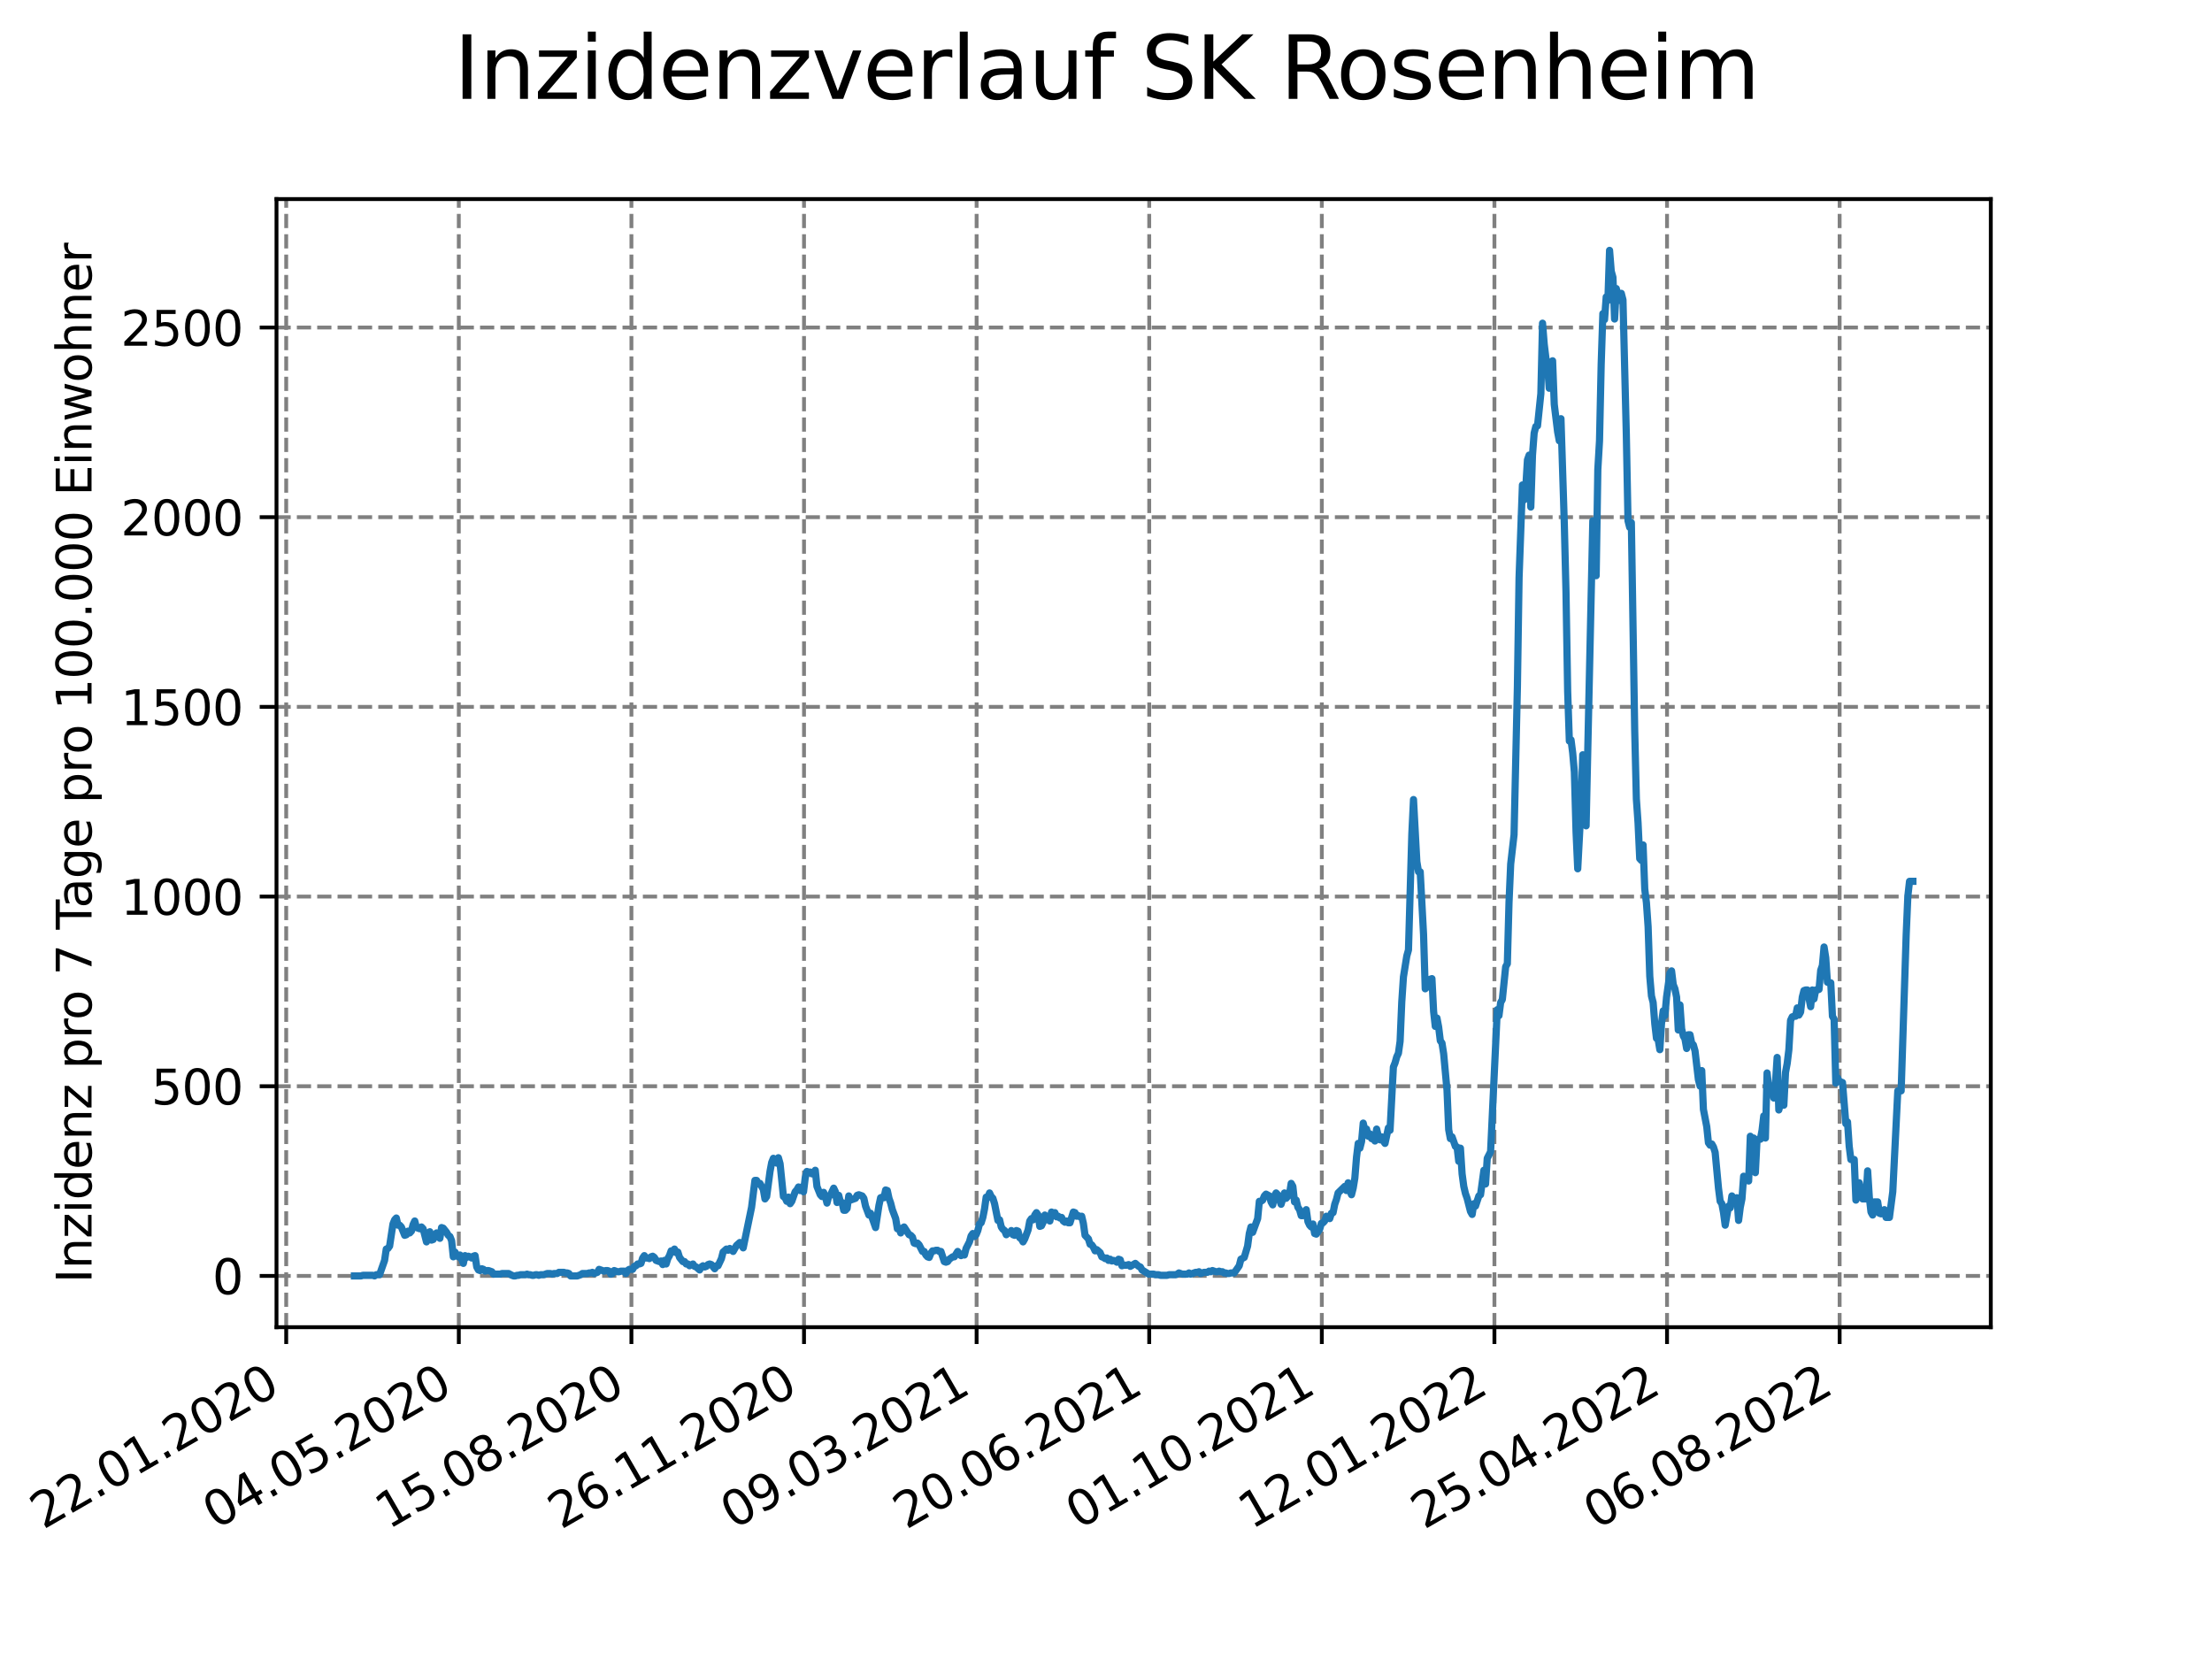 <?xml version="1.0" encoding="utf-8" standalone="no"?>
<!DOCTYPE svg PUBLIC "-//W3C//DTD SVG 1.1//EN"
  "http://www.w3.org/Graphics/SVG/1.1/DTD/svg11.dtd">
<svg xmlns:xlink="http://www.w3.org/1999/xlink" width="460.8pt" height="345.6pt" viewBox="0 0 460.8 345.6" xmlns="http://www.w3.org/2000/svg" version="1.1">
 <defs>
  <style type="text/css">*{stroke-linejoin: round; stroke-linecap: butt}</style>
 </defs>
 <g id="figure_1">
  <g id="patch_1">
   <path d="M 0 345.6 
L 460.8 345.6 
L 460.8 0 
L 0 0 
z
" style="fill: #ffffff"/>
  </g>
  <g id="axes_1">
   <g id="patch_2">
    <path d="M 57.6 276.48 
L 414.72 276.48 
L 414.72 41.472 
L 57.6 41.472 
z
" style="fill: #ffffff"/>
   </g>
   <g id="matplotlib.axis_1">
    <g id="xtick_1">
     <g id="line2d_1">
      <path d="M 59.622 276.48 
L 59.622 41.472 
" clip-path="url(#pb39f58afb5)" style="fill: none; stroke-dasharray: 2.96,1.28; stroke-dashoffset: 0; stroke: #808080; stroke-width: 0.8"/>
     </g>
     <g id="line2d_2">
      <defs>
       <path id="m13d6a889d6" d="M 0 0 
L 0 3.5 
" style="stroke: #000000; stroke-width: 0.8"/>
      </defs>
      <g>
       <use xlink:href="#m13d6a889d6" x="59.622" y="276.48" style="stroke: #000000; stroke-width: 0.8"/>
      </g>
     </g>
     <g id="text_1">
      <!-- 22.01.2020 -->
      <g transform="translate(8.997 318.689) rotate(-30) scale(0.1 -0.1)">
       <defs>
        <path id="DejaVuSans-32" d="M 1228 531 
L 3431 531 
L 3431 0 
L 469 0 
L 469 531 
Q 828 903 1448 1529 
Q 2069 2156 2228 2338 
Q 2531 2678 2651 2914 
Q 2772 3150 2772 3378 
Q 2772 3750 2511 3984 
Q 2250 4219 1831 4219 
Q 1534 4219 1204 4116 
Q 875 4013 500 3803 
L 500 4441 
Q 881 4594 1212 4672 
Q 1544 4750 1819 4750 
Q 2544 4750 2975 4387 
Q 3406 4025 3406 3419 
Q 3406 3131 3298 2873 
Q 3191 2616 2906 2266 
Q 2828 2175 2409 1742 
Q 1991 1309 1228 531 
z
" transform="scale(0.016)"/>
        <path id="DejaVuSans-2e" d="M 684 794 
L 1344 794 
L 1344 0 
L 684 0 
L 684 794 
z
" transform="scale(0.016)"/>
        <path id="DejaVuSans-30" d="M 2034 4250 
Q 1547 4250 1301 3770 
Q 1056 3291 1056 2328 
Q 1056 1369 1301 889 
Q 1547 409 2034 409 
Q 2525 409 2770 889 
Q 3016 1369 3016 2328 
Q 3016 3291 2770 3770 
Q 2525 4250 2034 4250 
z
M 2034 4750 
Q 2819 4750 3233 4129 
Q 3647 3509 3647 2328 
Q 3647 1150 3233 529 
Q 2819 -91 2034 -91 
Q 1250 -91 836 529 
Q 422 1150 422 2328 
Q 422 3509 836 4129 
Q 1250 4750 2034 4750 
z
" transform="scale(0.016)"/>
        <path id="DejaVuSans-31" d="M 794 531 
L 1825 531 
L 1825 4091 
L 703 3866 
L 703 4441 
L 1819 4666 
L 2450 4666 
L 2450 531 
L 3481 531 
L 3481 0 
L 794 0 
L 794 531 
z
" transform="scale(0.016)"/>
       </defs>
       <use xlink:href="#DejaVuSans-32"/>
       <use xlink:href="#DejaVuSans-32" x="63.623"/>
       <use xlink:href="#DejaVuSans-2e" x="127.246"/>
       <use xlink:href="#DejaVuSans-30" x="159.033"/>
       <use xlink:href="#DejaVuSans-31" x="222.656"/>
       <use xlink:href="#DejaVuSans-2e" x="286.279"/>
       <use xlink:href="#DejaVuSans-32" x="318.066"/>
       <use xlink:href="#DejaVuSans-30" x="381.689"/>
       <use xlink:href="#DejaVuSans-32" x="445.312"/>
       <use xlink:href="#DejaVuSans-30" x="508.936"/>
      </g>
     </g>
    </g>
    <g id="xtick_2">
     <g id="line2d_3">
      <path d="M 95.578 276.48 
L 95.578 41.472 
" clip-path="url(#pb39f58afb5)" style="fill: none; stroke-dasharray: 2.96,1.28; stroke-dashoffset: 0; stroke: #808080; stroke-width: 0.8"/>
     </g>
     <g id="line2d_4">
      <g>
       <use xlink:href="#m13d6a889d6" x="95.578" y="276.48" style="stroke: #000000; stroke-width: 0.8"/>
      </g>
     </g>
     <g id="text_2">
      <!-- 04.05.2020 -->
      <g transform="translate(44.953 318.689) rotate(-30) scale(0.1 -0.1)">
       <defs>
        <path id="DejaVuSans-34" d="M 2419 4116 
L 825 1625 
L 2419 1625 
L 2419 4116 
z
M 2253 4666 
L 3047 4666 
L 3047 1625 
L 3713 1625 
L 3713 1100 
L 3047 1100 
L 3047 0 
L 2419 0 
L 2419 1100 
L 313 1100 
L 313 1709 
L 2253 4666 
z
" transform="scale(0.016)"/>
        <path id="DejaVuSans-35" d="M 691 4666 
L 3169 4666 
L 3169 4134 
L 1269 4134 
L 1269 2991 
Q 1406 3038 1543 3061 
Q 1681 3084 1819 3084 
Q 2600 3084 3056 2656 
Q 3513 2228 3513 1497 
Q 3513 744 3044 326 
Q 2575 -91 1722 -91 
Q 1428 -91 1123 -41 
Q 819 9 494 109 
L 494 744 
Q 775 591 1075 516 
Q 1375 441 1709 441 
Q 2250 441 2565 725 
Q 2881 1009 2881 1497 
Q 2881 1984 2565 2268 
Q 2250 2553 1709 2553 
Q 1456 2553 1204 2497 
Q 953 2441 691 2322 
L 691 4666 
z
" transform="scale(0.016)"/>
       </defs>
       <use xlink:href="#DejaVuSans-30"/>
       <use xlink:href="#DejaVuSans-34" x="63.623"/>
       <use xlink:href="#DejaVuSans-2e" x="127.246"/>
       <use xlink:href="#DejaVuSans-30" x="159.033"/>
       <use xlink:href="#DejaVuSans-35" x="222.656"/>
       <use xlink:href="#DejaVuSans-2e" x="286.279"/>
       <use xlink:href="#DejaVuSans-32" x="318.066"/>
       <use xlink:href="#DejaVuSans-30" x="381.689"/>
       <use xlink:href="#DejaVuSans-32" x="445.312"/>
       <use xlink:href="#DejaVuSans-30" x="508.936"/>
      </g>
     </g>
    </g>
    <g id="xtick_3">
     <g id="line2d_5">
      <path d="M 131.535 276.48 
L 131.535 41.472 
" clip-path="url(#pb39f58afb5)" style="fill: none; stroke-dasharray: 2.96,1.28; stroke-dashoffset: 0; stroke: #808080; stroke-width: 0.8"/>
     </g>
     <g id="line2d_6">
      <g>
       <use xlink:href="#m13d6a889d6" x="131.535" y="276.48" style="stroke: #000000; stroke-width: 0.8"/>
      </g>
     </g>
     <g id="text_3">
      <!-- 15.08.2020 -->
      <g transform="translate(80.909 318.689) rotate(-30) scale(0.1 -0.1)">
       <defs>
        <path id="DejaVuSans-38" d="M 2034 2216 
Q 1584 2216 1326 1975 
Q 1069 1734 1069 1313 
Q 1069 891 1326 650 
Q 1584 409 2034 409 
Q 2484 409 2743 651 
Q 3003 894 3003 1313 
Q 3003 1734 2745 1975 
Q 2488 2216 2034 2216 
z
M 1403 2484 
Q 997 2584 770 2862 
Q 544 3141 544 3541 
Q 544 4100 942 4425 
Q 1341 4750 2034 4750 
Q 2731 4750 3128 4425 
Q 3525 4100 3525 3541 
Q 3525 3141 3298 2862 
Q 3072 2584 2669 2484 
Q 3125 2378 3379 2068 
Q 3634 1759 3634 1313 
Q 3634 634 3220 271 
Q 2806 -91 2034 -91 
Q 1263 -91 848 271 
Q 434 634 434 1313 
Q 434 1759 690 2068 
Q 947 2378 1403 2484 
z
M 1172 3481 
Q 1172 3119 1398 2916 
Q 1625 2713 2034 2713 
Q 2441 2713 2670 2916 
Q 2900 3119 2900 3481 
Q 2900 3844 2670 4047 
Q 2441 4250 2034 4250 
Q 1625 4250 1398 4047 
Q 1172 3844 1172 3481 
z
" transform="scale(0.016)"/>
       </defs>
       <use xlink:href="#DejaVuSans-31"/>
       <use xlink:href="#DejaVuSans-35" x="63.623"/>
       <use xlink:href="#DejaVuSans-2e" x="127.246"/>
       <use xlink:href="#DejaVuSans-30" x="159.033"/>
       <use xlink:href="#DejaVuSans-38" x="222.656"/>
       <use xlink:href="#DejaVuSans-2e" x="286.279"/>
       <use xlink:href="#DejaVuSans-32" x="318.066"/>
       <use xlink:href="#DejaVuSans-30" x="381.689"/>
       <use xlink:href="#DejaVuSans-32" x="445.312"/>
       <use xlink:href="#DejaVuSans-30" x="508.936"/>
      </g>
     </g>
    </g>
    <g id="xtick_4">
     <g id="line2d_7">
      <path d="M 167.491 276.48 
L 167.491 41.472 
" clip-path="url(#pb39f58afb5)" style="fill: none; stroke-dasharray: 2.96,1.28; stroke-dashoffset: 0; stroke: #808080; stroke-width: 0.8"/>
     </g>
     <g id="line2d_8">
      <g>
       <use xlink:href="#m13d6a889d6" x="167.491" y="276.48" style="stroke: #000000; stroke-width: 0.8"/>
      </g>
     </g>
     <g id="text_4">
      <!-- 26.11.2020 -->
      <g transform="translate(116.866 318.689) rotate(-30) scale(0.1 -0.1)">
       <defs>
        <path id="DejaVuSans-36" d="M 2113 2584 
Q 1688 2584 1439 2293 
Q 1191 2003 1191 1497 
Q 1191 994 1439 701 
Q 1688 409 2113 409 
Q 2538 409 2786 701 
Q 3034 994 3034 1497 
Q 3034 2003 2786 2293 
Q 2538 2584 2113 2584 
z
M 3366 4563 
L 3366 3988 
Q 3128 4100 2886 4159 
Q 2644 4219 2406 4219 
Q 1781 4219 1451 3797 
Q 1122 3375 1075 2522 
Q 1259 2794 1537 2939 
Q 1816 3084 2150 3084 
Q 2853 3084 3261 2657 
Q 3669 2231 3669 1497 
Q 3669 778 3244 343 
Q 2819 -91 2113 -91 
Q 1303 -91 875 529 
Q 447 1150 447 2328 
Q 447 3434 972 4092 
Q 1497 4750 2381 4750 
Q 2619 4750 2861 4703 
Q 3103 4656 3366 4563 
z
" transform="scale(0.016)"/>
       </defs>
       <use xlink:href="#DejaVuSans-32"/>
       <use xlink:href="#DejaVuSans-36" x="63.623"/>
       <use xlink:href="#DejaVuSans-2e" x="127.246"/>
       <use xlink:href="#DejaVuSans-31" x="159.033"/>
       <use xlink:href="#DejaVuSans-31" x="222.656"/>
       <use xlink:href="#DejaVuSans-2e" x="286.279"/>
       <use xlink:href="#DejaVuSans-32" x="318.066"/>
       <use xlink:href="#DejaVuSans-30" x="381.689"/>
       <use xlink:href="#DejaVuSans-32" x="445.312"/>
       <use xlink:href="#DejaVuSans-30" x="508.936"/>
      </g>
     </g>
    </g>
    <g id="xtick_5">
     <g id="line2d_9">
      <path d="M 203.447 276.48 
L 203.447 41.472 
" clip-path="url(#pb39f58afb5)" style="fill: none; stroke-dasharray: 2.96,1.28; stroke-dashoffset: 0; stroke: #808080; stroke-width: 0.8"/>
     </g>
     <g id="line2d_10">
      <g>
       <use xlink:href="#m13d6a889d6" x="203.447" y="276.48" style="stroke: #000000; stroke-width: 0.8"/>
      </g>
     </g>
     <g id="text_5">
      <!-- 09.03.2021 -->
      <g transform="translate(152.822 318.689) rotate(-30) scale(0.1 -0.1)">
       <defs>
        <path id="DejaVuSans-39" d="M 703 97 
L 703 672 
Q 941 559 1184 500 
Q 1428 441 1663 441 
Q 2288 441 2617 861 
Q 2947 1281 2994 2138 
Q 2813 1869 2534 1725 
Q 2256 1581 1919 1581 
Q 1219 1581 811 2004 
Q 403 2428 403 3163 
Q 403 3881 828 4315 
Q 1253 4750 1959 4750 
Q 2769 4750 3195 4129 
Q 3622 3509 3622 2328 
Q 3622 1225 3098 567 
Q 2575 -91 1691 -91 
Q 1453 -91 1209 -44 
Q 966 3 703 97 
z
M 1959 2075 
Q 2384 2075 2632 2365 
Q 2881 2656 2881 3163 
Q 2881 3666 2632 3958 
Q 2384 4250 1959 4250 
Q 1534 4250 1286 3958 
Q 1038 3666 1038 3163 
Q 1038 2656 1286 2365 
Q 1534 2075 1959 2075 
z
" transform="scale(0.016)"/>
        <path id="DejaVuSans-33" d="M 2597 2516 
Q 3050 2419 3304 2112 
Q 3559 1806 3559 1356 
Q 3559 666 3084 287 
Q 2609 -91 1734 -91 
Q 1441 -91 1130 -33 
Q 819 25 488 141 
L 488 750 
Q 750 597 1062 519 
Q 1375 441 1716 441 
Q 2309 441 2620 675 
Q 2931 909 2931 1356 
Q 2931 1769 2642 2001 
Q 2353 2234 1838 2234 
L 1294 2234 
L 1294 2753 
L 1863 2753 
Q 2328 2753 2575 2939 
Q 2822 3125 2822 3475 
Q 2822 3834 2567 4026 
Q 2313 4219 1838 4219 
Q 1578 4219 1281 4162 
Q 984 4106 628 3988 
L 628 4550 
Q 988 4650 1302 4700 
Q 1616 4750 1894 4750 
Q 2613 4750 3031 4423 
Q 3450 4097 3450 3541 
Q 3450 3153 3228 2886 
Q 3006 2619 2597 2516 
z
" transform="scale(0.016)"/>
       </defs>
       <use xlink:href="#DejaVuSans-30"/>
       <use xlink:href="#DejaVuSans-39" x="63.623"/>
       <use xlink:href="#DejaVuSans-2e" x="127.246"/>
       <use xlink:href="#DejaVuSans-30" x="159.033"/>
       <use xlink:href="#DejaVuSans-33" x="222.656"/>
       <use xlink:href="#DejaVuSans-2e" x="286.279"/>
       <use xlink:href="#DejaVuSans-32" x="318.066"/>
       <use xlink:href="#DejaVuSans-30" x="381.689"/>
       <use xlink:href="#DejaVuSans-32" x="445.312"/>
       <use xlink:href="#DejaVuSans-31" x="508.936"/>
      </g>
     </g>
    </g>
    <g id="xtick_6">
     <g id="line2d_11">
      <path d="M 239.404 276.48 
L 239.404 41.472 
" clip-path="url(#pb39f58afb5)" style="fill: none; stroke-dasharray: 2.96,1.28; stroke-dashoffset: 0; stroke: #808080; stroke-width: 0.8"/>
     </g>
     <g id="line2d_12">
      <g>
       <use xlink:href="#m13d6a889d6" x="239.404" y="276.48" style="stroke: #000000; stroke-width: 0.8"/>
      </g>
     </g>
     <g id="text_6">
      <!-- 20.06.2021 -->
      <g transform="translate(188.778 318.689) rotate(-30) scale(0.1 -0.1)">
       <use xlink:href="#DejaVuSans-32"/>
       <use xlink:href="#DejaVuSans-30" x="63.623"/>
       <use xlink:href="#DejaVuSans-2e" x="127.246"/>
       <use xlink:href="#DejaVuSans-30" x="159.033"/>
       <use xlink:href="#DejaVuSans-36" x="222.656"/>
       <use xlink:href="#DejaVuSans-2e" x="286.279"/>
       <use xlink:href="#DejaVuSans-32" x="318.066"/>
       <use xlink:href="#DejaVuSans-30" x="381.689"/>
       <use xlink:href="#DejaVuSans-32" x="445.312"/>
       <use xlink:href="#DejaVuSans-31" x="508.936"/>
      </g>
     </g>
    </g>
    <g id="xtick_7">
     <g id="line2d_13">
      <path d="M 275.36 276.48 
L 275.36 41.472 
" clip-path="url(#pb39f58afb5)" style="fill: none; stroke-dasharray: 2.96,1.28; stroke-dashoffset: 0; stroke: #808080; stroke-width: 0.8"/>
     </g>
     <g id="line2d_14">
      <g>
       <use xlink:href="#m13d6a889d6" x="275.36" y="276.48" style="stroke: #000000; stroke-width: 0.8"/>
      </g>
     </g>
     <g id="text_7">
      <!-- 01.10.2021 -->
      <g transform="translate(224.735 318.689) rotate(-30) scale(0.1 -0.1)">
       <use xlink:href="#DejaVuSans-30"/>
       <use xlink:href="#DejaVuSans-31" x="63.623"/>
       <use xlink:href="#DejaVuSans-2e" x="127.246"/>
       <use xlink:href="#DejaVuSans-31" x="159.033"/>
       <use xlink:href="#DejaVuSans-30" x="222.656"/>
       <use xlink:href="#DejaVuSans-2e" x="286.279"/>
       <use xlink:href="#DejaVuSans-32" x="318.066"/>
       <use xlink:href="#DejaVuSans-30" x="381.689"/>
       <use xlink:href="#DejaVuSans-32" x="445.312"/>
       <use xlink:href="#DejaVuSans-31" x="508.936"/>
      </g>
     </g>
    </g>
    <g id="xtick_8">
     <g id="line2d_15">
      <path d="M 311.316 276.48 
L 311.316 41.472 
" clip-path="url(#pb39f58afb5)" style="fill: none; stroke-dasharray: 2.96,1.28; stroke-dashoffset: 0; stroke: #808080; stroke-width: 0.8"/>
     </g>
     <g id="line2d_16">
      <g>
       <use xlink:href="#m13d6a889d6" x="311.316" y="276.48" style="stroke: #000000; stroke-width: 0.8"/>
      </g>
     </g>
     <g id="text_8">
      <!-- 12.01.2022 -->
      <g transform="translate(260.691 318.689) rotate(-30) scale(0.1 -0.1)">
       <use xlink:href="#DejaVuSans-31"/>
       <use xlink:href="#DejaVuSans-32" x="63.623"/>
       <use xlink:href="#DejaVuSans-2e" x="127.246"/>
       <use xlink:href="#DejaVuSans-30" x="159.033"/>
       <use xlink:href="#DejaVuSans-31" x="222.656"/>
       <use xlink:href="#DejaVuSans-2e" x="286.279"/>
       <use xlink:href="#DejaVuSans-32" x="318.066"/>
       <use xlink:href="#DejaVuSans-30" x="381.689"/>
       <use xlink:href="#DejaVuSans-32" x="445.312"/>
       <use xlink:href="#DejaVuSans-32" x="508.936"/>
      </g>
     </g>
    </g>
    <g id="xtick_9">
     <g id="line2d_17">
      <path d="M 347.273 276.48 
L 347.273 41.472 
" clip-path="url(#pb39f58afb5)" style="fill: none; stroke-dasharray: 2.96,1.28; stroke-dashoffset: 0; stroke: #808080; stroke-width: 0.8"/>
     </g>
     <g id="line2d_18">
      <g>
       <use xlink:href="#m13d6a889d6" x="347.273" y="276.48" style="stroke: #000000; stroke-width: 0.8"/>
      </g>
     </g>
     <g id="text_9">
      <!-- 25.04.2022 -->
      <g transform="translate(296.648 318.689) rotate(-30) scale(0.1 -0.1)">
       <use xlink:href="#DejaVuSans-32"/>
       <use xlink:href="#DejaVuSans-35" x="63.623"/>
       <use xlink:href="#DejaVuSans-2e" x="127.246"/>
       <use xlink:href="#DejaVuSans-30" x="159.033"/>
       <use xlink:href="#DejaVuSans-34" x="222.656"/>
       <use xlink:href="#DejaVuSans-2e" x="286.279"/>
       <use xlink:href="#DejaVuSans-32" x="318.066"/>
       <use xlink:href="#DejaVuSans-30" x="381.689"/>
       <use xlink:href="#DejaVuSans-32" x="445.312"/>
       <use xlink:href="#DejaVuSans-32" x="508.936"/>
      </g>
     </g>
    </g>
    <g id="xtick_10">
     <g id="line2d_19">
      <path d="M 383.229 276.48 
L 383.229 41.472 
" clip-path="url(#pb39f58afb5)" style="fill: none; stroke-dasharray: 2.96,1.28; stroke-dashoffset: 0; stroke: #808080; stroke-width: 0.8"/>
     </g>
     <g id="line2d_20">
      <g>
       <use xlink:href="#m13d6a889d6" x="383.229" y="276.48" style="stroke: #000000; stroke-width: 0.8"/>
      </g>
     </g>
     <g id="text_10">
      <!-- 06.08.2022 -->
      <g transform="translate(332.604 318.689) rotate(-30) scale(0.1 -0.1)">
       <use xlink:href="#DejaVuSans-30"/>
       <use xlink:href="#DejaVuSans-36" x="63.623"/>
       <use xlink:href="#DejaVuSans-2e" x="127.246"/>
       <use xlink:href="#DejaVuSans-30" x="159.033"/>
       <use xlink:href="#DejaVuSans-38" x="222.656"/>
       <use xlink:href="#DejaVuSans-2e" x="286.279"/>
       <use xlink:href="#DejaVuSans-32" x="318.066"/>
       <use xlink:href="#DejaVuSans-30" x="381.689"/>
       <use xlink:href="#DejaVuSans-32" x="445.312"/>
       <use xlink:href="#DejaVuSans-32" x="508.936"/>
      </g>
     </g>
    </g>
   </g>
   <g id="matplotlib.axis_2">
    <g id="ytick_1">
     <g id="line2d_21">
      <path d="M 57.6 265.798 
L 414.72 265.798 
" clip-path="url(#pb39f58afb5)" style="fill: none; stroke-dasharray: 2.96,1.28; stroke-dashoffset: 0; stroke: #808080; stroke-width: 0.8"/>
     </g>
     <g id="line2d_22">
      <defs>
       <path id="mf8581c4de2" d="M 0 0 
L -3.5 0 
" style="stroke: #000000; stroke-width: 0.8"/>
      </defs>
      <g>
       <use xlink:href="#mf8581c4de2" x="57.6" y="265.798" style="stroke: #000000; stroke-width: 0.8"/>
      </g>
     </g>
     <g id="text_11">
      <!-- 0 -->
      <g transform="translate(44.237 269.597) scale(0.1 -0.1)">
       <use xlink:href="#DejaVuSans-30"/>
      </g>
     </g>
    </g>
    <g id="ytick_2">
     <g id="line2d_23">
      <path d="M 57.6 226.283 
L 414.72 226.283 
" clip-path="url(#pb39f58afb5)" style="fill: none; stroke-dasharray: 2.96,1.28; stroke-dashoffset: 0; stroke: #808080; stroke-width: 0.8"/>
     </g>
     <g id="line2d_24">
      <g>
       <use xlink:href="#mf8581c4de2" x="57.6" y="226.283" style="stroke: #000000; stroke-width: 0.8"/>
      </g>
     </g>
     <g id="text_12">
      <!-- 500 -->
      <g transform="translate(31.512 230.082) scale(0.1 -0.1)">
       <use xlink:href="#DejaVuSans-35"/>
       <use xlink:href="#DejaVuSans-30" x="63.623"/>
       <use xlink:href="#DejaVuSans-30" x="127.246"/>
      </g>
     </g>
    </g>
    <g id="ytick_3">
     <g id="line2d_25">
      <path d="M 57.6 186.768 
L 414.72 186.768 
" clip-path="url(#pb39f58afb5)" style="fill: none; stroke-dasharray: 2.96,1.28; stroke-dashoffset: 0; stroke: #808080; stroke-width: 0.8"/>
     </g>
     <g id="line2d_26">
      <g>
       <use xlink:href="#mf8581c4de2" x="57.6" y="186.768" style="stroke: #000000; stroke-width: 0.8"/>
      </g>
     </g>
     <g id="text_13">
      <!-- 1000 -->
      <g transform="translate(25.15 190.568) scale(0.1 -0.1)">
       <use xlink:href="#DejaVuSans-31"/>
       <use xlink:href="#DejaVuSans-30" x="63.623"/>
       <use xlink:href="#DejaVuSans-30" x="127.246"/>
       <use xlink:href="#DejaVuSans-30" x="190.869"/>
      </g>
     </g>
    </g>
    <g id="ytick_4">
     <g id="line2d_27">
      <path d="M 57.6 147.254 
L 414.72 147.254 
" clip-path="url(#pb39f58afb5)" style="fill: none; stroke-dasharray: 2.96,1.28; stroke-dashoffset: 0; stroke: #808080; stroke-width: 0.8"/>
     </g>
     <g id="line2d_28">
      <g>
       <use xlink:href="#mf8581c4de2" x="57.6" y="147.254" style="stroke: #000000; stroke-width: 0.8"/>
      </g>
     </g>
     <g id="text_14">
      <!-- 1500 -->
      <g transform="translate(25.15 151.053) scale(0.1 -0.1)">
       <use xlink:href="#DejaVuSans-31"/>
       <use xlink:href="#DejaVuSans-35" x="63.623"/>
       <use xlink:href="#DejaVuSans-30" x="127.246"/>
       <use xlink:href="#DejaVuSans-30" x="190.869"/>
      </g>
     </g>
    </g>
    <g id="ytick_5">
     <g id="line2d_29">
      <path d="M 57.6 107.739 
L 414.72 107.739 
" clip-path="url(#pb39f58afb5)" style="fill: none; stroke-dasharray: 2.96,1.28; stroke-dashoffset: 0; stroke: #808080; stroke-width: 0.8"/>
     </g>
     <g id="line2d_30">
      <g>
       <use xlink:href="#mf8581c4de2" x="57.6" y="107.739" style="stroke: #000000; stroke-width: 0.8"/>
      </g>
     </g>
     <g id="text_15">
      <!-- 2000 -->
      <g transform="translate(25.15 111.538) scale(0.1 -0.1)">
       <use xlink:href="#DejaVuSans-32"/>
       <use xlink:href="#DejaVuSans-30" x="63.623"/>
       <use xlink:href="#DejaVuSans-30" x="127.246"/>
       <use xlink:href="#DejaVuSans-30" x="190.869"/>
      </g>
     </g>
    </g>
    <g id="ytick_6">
     <g id="line2d_31">
      <path d="M 57.6 68.224 
L 414.72 68.224 
" clip-path="url(#pb39f58afb5)" style="fill: none; stroke-dasharray: 2.96,1.28; stroke-dashoffset: 0; stroke: #808080; stroke-width: 0.8"/>
     </g>
     <g id="line2d_32">
      <g>
       <use xlink:href="#mf8581c4de2" x="57.6" y="68.224" style="stroke: #000000; stroke-width: 0.8"/>
      </g>
     </g>
     <g id="text_16">
      <!-- 2500 -->
      <g transform="translate(25.15 72.023) scale(0.1 -0.1)">
       <use xlink:href="#DejaVuSans-32"/>
       <use xlink:href="#DejaVuSans-35" x="63.623"/>
       <use xlink:href="#DejaVuSans-30" x="127.246"/>
       <use xlink:href="#DejaVuSans-30" x="190.869"/>
      </g>
     </g>
    </g>
    <g id="text_17">
     <!-- Inzidenz pro 7 Tage pro 100.000 Einwohner -->
     <g transform="translate(19.07 267.301) rotate(-90) scale(0.1 -0.1)">
      <defs>
       <path id="DejaVuSans-49" d="M 628 4666 
L 1259 4666 
L 1259 0 
L 628 0 
L 628 4666 
z
" transform="scale(0.016)"/>
       <path id="DejaVuSans-6e" d="M 3513 2113 
L 3513 0 
L 2938 0 
L 2938 2094 
Q 2938 2591 2744 2837 
Q 2550 3084 2163 3084 
Q 1697 3084 1428 2787 
Q 1159 2491 1159 1978 
L 1159 0 
L 581 0 
L 581 3500 
L 1159 3500 
L 1159 2956 
Q 1366 3272 1645 3428 
Q 1925 3584 2291 3584 
Q 2894 3584 3203 3211 
Q 3513 2838 3513 2113 
z
" transform="scale(0.016)"/>
       <path id="DejaVuSans-7a" d="M 353 3500 
L 3084 3500 
L 3084 2975 
L 922 459 
L 3084 459 
L 3084 0 
L 275 0 
L 275 525 
L 2438 3041 
L 353 3041 
L 353 3500 
z
" transform="scale(0.016)"/>
       <path id="DejaVuSans-69" d="M 603 3500 
L 1178 3500 
L 1178 0 
L 603 0 
L 603 3500 
z
M 603 4863 
L 1178 4863 
L 1178 4134 
L 603 4134 
L 603 4863 
z
" transform="scale(0.016)"/>
       <path id="DejaVuSans-64" d="M 2906 2969 
L 2906 4863 
L 3481 4863 
L 3481 0 
L 2906 0 
L 2906 525 
Q 2725 213 2448 61 
Q 2172 -91 1784 -91 
Q 1150 -91 751 415 
Q 353 922 353 1747 
Q 353 2572 751 3078 
Q 1150 3584 1784 3584 
Q 2172 3584 2448 3432 
Q 2725 3281 2906 2969 
z
M 947 1747 
Q 947 1113 1208 752 
Q 1469 391 1925 391 
Q 2381 391 2643 752 
Q 2906 1113 2906 1747 
Q 2906 2381 2643 2742 
Q 2381 3103 1925 3103 
Q 1469 3103 1208 2742 
Q 947 2381 947 1747 
z
" transform="scale(0.016)"/>
       <path id="DejaVuSans-65" d="M 3597 1894 
L 3597 1613 
L 953 1613 
Q 991 1019 1311 708 
Q 1631 397 2203 397 
Q 2534 397 2845 478 
Q 3156 559 3463 722 
L 3463 178 
Q 3153 47 2828 -22 
Q 2503 -91 2169 -91 
Q 1331 -91 842 396 
Q 353 884 353 1716 
Q 353 2575 817 3079 
Q 1281 3584 2069 3584 
Q 2775 3584 3186 3129 
Q 3597 2675 3597 1894 
z
M 3022 2063 
Q 3016 2534 2758 2815 
Q 2500 3097 2075 3097 
Q 1594 3097 1305 2825 
Q 1016 2553 972 2059 
L 3022 2063 
z
" transform="scale(0.016)"/>
       <path id="DejaVuSans-20" transform="scale(0.016)"/>
       <path id="DejaVuSans-70" d="M 1159 525 
L 1159 -1331 
L 581 -1331 
L 581 3500 
L 1159 3500 
L 1159 2969 
Q 1341 3281 1617 3432 
Q 1894 3584 2278 3584 
Q 2916 3584 3314 3078 
Q 3713 2572 3713 1747 
Q 3713 922 3314 415 
Q 2916 -91 2278 -91 
Q 1894 -91 1617 61 
Q 1341 213 1159 525 
z
M 3116 1747 
Q 3116 2381 2855 2742 
Q 2594 3103 2138 3103 
Q 1681 3103 1420 2742 
Q 1159 2381 1159 1747 
Q 1159 1113 1420 752 
Q 1681 391 2138 391 
Q 2594 391 2855 752 
Q 3116 1113 3116 1747 
z
" transform="scale(0.016)"/>
       <path id="DejaVuSans-72" d="M 2631 2963 
Q 2534 3019 2420 3045 
Q 2306 3072 2169 3072 
Q 1681 3072 1420 2755 
Q 1159 2438 1159 1844 
L 1159 0 
L 581 0 
L 581 3500 
L 1159 3500 
L 1159 2956 
Q 1341 3275 1631 3429 
Q 1922 3584 2338 3584 
Q 2397 3584 2469 3576 
Q 2541 3569 2628 3553 
L 2631 2963 
z
" transform="scale(0.016)"/>
       <path id="DejaVuSans-6f" d="M 1959 3097 
Q 1497 3097 1228 2736 
Q 959 2375 959 1747 
Q 959 1119 1226 758 
Q 1494 397 1959 397 
Q 2419 397 2687 759 
Q 2956 1122 2956 1747 
Q 2956 2369 2687 2733 
Q 2419 3097 1959 3097 
z
M 1959 3584 
Q 2709 3584 3137 3096 
Q 3566 2609 3566 1747 
Q 3566 888 3137 398 
Q 2709 -91 1959 -91 
Q 1206 -91 779 398 
Q 353 888 353 1747 
Q 353 2609 779 3096 
Q 1206 3584 1959 3584 
z
" transform="scale(0.016)"/>
       <path id="DejaVuSans-37" d="M 525 4666 
L 3525 4666 
L 3525 4397 
L 1831 0 
L 1172 0 
L 2766 4134 
L 525 4134 
L 525 4666 
z
" transform="scale(0.016)"/>
       <path id="DejaVuSans-54" d="M -19 4666 
L 3928 4666 
L 3928 4134 
L 2272 4134 
L 2272 0 
L 1638 0 
L 1638 4134 
L -19 4134 
L -19 4666 
z
" transform="scale(0.016)"/>
       <path id="DejaVuSans-61" d="M 2194 1759 
Q 1497 1759 1228 1600 
Q 959 1441 959 1056 
Q 959 750 1161 570 
Q 1363 391 1709 391 
Q 2188 391 2477 730 
Q 2766 1069 2766 1631 
L 2766 1759 
L 2194 1759 
z
M 3341 1997 
L 3341 0 
L 2766 0 
L 2766 531 
Q 2569 213 2275 61 
Q 1981 -91 1556 -91 
Q 1019 -91 701 211 
Q 384 513 384 1019 
Q 384 1609 779 1909 
Q 1175 2209 1959 2209 
L 2766 2209 
L 2766 2266 
Q 2766 2663 2505 2880 
Q 2244 3097 1772 3097 
Q 1472 3097 1187 3025 
Q 903 2953 641 2809 
L 641 3341 
Q 956 3463 1253 3523 
Q 1550 3584 1831 3584 
Q 2591 3584 2966 3190 
Q 3341 2797 3341 1997 
z
" transform="scale(0.016)"/>
       <path id="DejaVuSans-67" d="M 2906 1791 
Q 2906 2416 2648 2759 
Q 2391 3103 1925 3103 
Q 1463 3103 1205 2759 
Q 947 2416 947 1791 
Q 947 1169 1205 825 
Q 1463 481 1925 481 
Q 2391 481 2648 825 
Q 2906 1169 2906 1791 
z
M 3481 434 
Q 3481 -459 3084 -895 
Q 2688 -1331 1869 -1331 
Q 1566 -1331 1297 -1286 
Q 1028 -1241 775 -1147 
L 775 -588 
Q 1028 -725 1275 -790 
Q 1522 -856 1778 -856 
Q 2344 -856 2625 -561 
Q 2906 -266 2906 331 
L 2906 616 
Q 2728 306 2450 153 
Q 2172 0 1784 0 
Q 1141 0 747 490 
Q 353 981 353 1791 
Q 353 2603 747 3093 
Q 1141 3584 1784 3584 
Q 2172 3584 2450 3431 
Q 2728 3278 2906 2969 
L 2906 3500 
L 3481 3500 
L 3481 434 
z
" transform="scale(0.016)"/>
       <path id="DejaVuSans-45" d="M 628 4666 
L 3578 4666 
L 3578 4134 
L 1259 4134 
L 1259 2753 
L 3481 2753 
L 3481 2222 
L 1259 2222 
L 1259 531 
L 3634 531 
L 3634 0 
L 628 0 
L 628 4666 
z
" transform="scale(0.016)"/>
       <path id="DejaVuSans-77" d="M 269 3500 
L 844 3500 
L 1563 769 
L 2278 3500 
L 2956 3500 
L 3675 769 
L 4391 3500 
L 4966 3500 
L 4050 0 
L 3372 0 
L 2619 2869 
L 1863 0 
L 1184 0 
L 269 3500 
z
" transform="scale(0.016)"/>
       <path id="DejaVuSans-68" d="M 3513 2113 
L 3513 0 
L 2938 0 
L 2938 2094 
Q 2938 2591 2744 2837 
Q 2550 3084 2163 3084 
Q 1697 3084 1428 2787 
Q 1159 2491 1159 1978 
L 1159 0 
L 581 0 
L 581 4863 
L 1159 4863 
L 1159 2956 
Q 1366 3272 1645 3428 
Q 1925 3584 2291 3584 
Q 2894 3584 3203 3211 
Q 3513 2838 3513 2113 
z
" transform="scale(0.016)"/>
      </defs>
      <use xlink:href="#DejaVuSans-49"/>
      <use xlink:href="#DejaVuSans-6e" x="29.492"/>
      <use xlink:href="#DejaVuSans-7a" x="92.871"/>
      <use xlink:href="#DejaVuSans-69" x="145.361"/>
      <use xlink:href="#DejaVuSans-64" x="173.145"/>
      <use xlink:href="#DejaVuSans-65" x="236.621"/>
      <use xlink:href="#DejaVuSans-6e" x="298.145"/>
      <use xlink:href="#DejaVuSans-7a" x="361.523"/>
      <use xlink:href="#DejaVuSans-20" x="414.014"/>
      <use xlink:href="#DejaVuSans-70" x="445.801"/>
      <use xlink:href="#DejaVuSans-72" x="509.277"/>
      <use xlink:href="#DejaVuSans-6f" x="548.141"/>
      <use xlink:href="#DejaVuSans-20" x="609.322"/>
      <use xlink:href="#DejaVuSans-37" x="641.109"/>
      <use xlink:href="#DejaVuSans-20" x="704.732"/>
      <use xlink:href="#DejaVuSans-54" x="736.52"/>
      <use xlink:href="#DejaVuSans-61" x="781.104"/>
      <use xlink:href="#DejaVuSans-67" x="842.383"/>
      <use xlink:href="#DejaVuSans-65" x="905.859"/>
      <use xlink:href="#DejaVuSans-20" x="967.383"/>
      <use xlink:href="#DejaVuSans-70" x="999.17"/>
      <use xlink:href="#DejaVuSans-72" x="1062.646"/>
      <use xlink:href="#DejaVuSans-6f" x="1101.51"/>
      <use xlink:href="#DejaVuSans-20" x="1162.691"/>
      <use xlink:href="#DejaVuSans-31" x="1194.479"/>
      <use xlink:href="#DejaVuSans-30" x="1258.102"/>
      <use xlink:href="#DejaVuSans-30" x="1321.725"/>
      <use xlink:href="#DejaVuSans-2e" x="1385.348"/>
      <use xlink:href="#DejaVuSans-30" x="1417.135"/>
      <use xlink:href="#DejaVuSans-30" x="1480.758"/>
      <use xlink:href="#DejaVuSans-30" x="1544.381"/>
      <use xlink:href="#DejaVuSans-20" x="1608.004"/>
      <use xlink:href="#DejaVuSans-45" x="1639.791"/>
      <use xlink:href="#DejaVuSans-69" x="1702.975"/>
      <use xlink:href="#DejaVuSans-6e" x="1730.758"/>
      <use xlink:href="#DejaVuSans-77" x="1794.137"/>
      <use xlink:href="#DejaVuSans-6f" x="1875.924"/>
      <use xlink:href="#DejaVuSans-68" x="1937.105"/>
      <use xlink:href="#DejaVuSans-6e" x="2000.484"/>
      <use xlink:href="#DejaVuSans-65" x="2063.863"/>
      <use xlink:href="#DejaVuSans-72" x="2125.387"/>
     </g>
    </g>
   </g>
   <g id="line2d_33">
    <path d="M 73.833 265.798 
L 75.229 265.798 
L 75.578 265.673 
L 77.673 265.673 
L 78.022 265.798 
L 78.371 265.549 
L 79.069 265.549 
L 80.116 262.565 
L 80.465 260.202 
L 80.815 260.077 
L 81.164 259.58 
L 81.862 254.979 
L 82.211 254.108 
L 82.56 253.735 
L 82.909 255.228 
L 83.258 255.228 
L 83.607 255.601 
L 84.305 257.342 
L 84.655 257.217 
L 85.004 256.471 
L 85.353 256.844 
L 85.702 256.471 
L 86.051 255.103 
L 86.4 254.357 
L 86.749 255.725 
L 87.447 255.974 
L 87.796 255.601 
L 88.145 255.974 
L 88.844 258.71 
L 89.193 256.844 
L 89.542 256.595 
L 89.891 258.336 
L 90.24 258.212 
L 90.938 256.844 
L 91.287 256.969 
L 91.636 257.963 
L 91.985 255.725 
L 92.335 255.849 
L 93.033 256.72 
L 93.382 257.342 
L 93.731 257.59 
L 94.08 258.461 
L 94.429 261.818 
L 94.778 260.824 
L 95.127 261.445 
L 95.476 261.818 
L 95.825 261.445 
L 96.524 263.186 
L 96.873 261.57 
L 97.222 261.943 
L 97.571 261.694 
L 97.92 261.818 
L 98.269 262.067 
L 98.618 261.694 
L 98.967 261.57 
L 99.316 263.932 
L 99.665 264.554 
L 100.015 264.679 
L 100.364 264.306 
L 100.713 264.43 
L 101.062 264.803 
L 101.411 264.679 
L 101.76 264.679 
L 102.458 264.927 
L 102.807 265.425 
L 104.204 265.425 
L 104.553 265.3 
L 105.949 265.3 
L 106.647 265.673 
L 106.996 265.798 
L 107.345 265.798 
L 107.695 265.673 
L 108.044 265.673 
L 108.393 265.549 
L 109.44 265.549 
L 109.789 265.425 
L 110.138 265.549 
L 110.487 265.549 
L 110.836 265.673 
L 111.185 265.673 
L 111.535 265.549 
L 111.884 265.549 
L 112.233 265.673 
L 112.582 265.549 
L 113.28 265.549 
L 113.978 265.3 
L 114.676 265.3 
L 115.025 265.425 
L 115.375 265.3 
L 116.073 265.3 
L 116.422 265.052 
L 117.469 265.052 
L 117.818 265.176 
L 118.167 265.176 
L 118.516 265.3 
L 118.865 265.798 
L 120.262 265.798 
L 120.96 265.549 
L 121.309 265.3 
L 122.356 265.3 
L 122.705 265.176 
L 123.055 265.176 
L 123.404 265.052 
L 123.753 265.3 
L 124.451 265.052 
L 124.8 264.43 
L 125.847 264.803 
L 126.196 264.679 
L 126.545 264.679 
L 126.895 264.803 
L 127.244 265.425 
L 127.593 265.3 
L 127.942 264.679 
L 128.64 264.927 
L 128.989 264.927 
L 129.338 264.803 
L 130.036 264.803 
L 130.385 265.3 
L 130.735 264.679 
L 131.084 264.43 
L 131.782 264.43 
L 132.131 263.808 
L 132.48 263.684 
L 132.829 263.311 
L 133.178 263.311 
L 133.527 263.186 
L 133.876 262.067 
L 134.225 261.57 
L 134.575 262.067 
L 134.924 262.067 
L 135.273 262.191 
L 135.622 261.818 
L 135.971 261.694 
L 136.32 261.943 
L 136.669 262.565 
L 137.367 262.813 
L 137.716 262.689 
L 138.065 263.435 
L 138.415 262.565 
L 138.764 263.311 
L 139.113 262.191 
L 139.462 261.57 
L 139.811 260.575 
L 140.16 260.824 
L 140.509 260.202 
L 140.858 260.948 
L 141.207 260.824 
L 141.556 261.943 
L 142.255 262.813 
L 142.604 262.813 
L 142.953 263.311 
L 143.302 263.311 
L 143.651 263.684 
L 144.349 263.311 
L 144.698 263.808 
L 145.047 263.932 
L 145.745 264.554 
L 146.095 263.932 
L 146.444 263.684 
L 146.793 263.932 
L 147.142 263.808 
L 147.491 263.435 
L 147.84 263.311 
L 148.189 263.435 
L 148.887 264.306 
L 149.236 263.684 
L 149.585 263.684 
L 150.284 262.191 
L 150.633 260.824 
L 151.331 260.202 
L 151.68 260.451 
L 152.029 260.077 
L 152.727 260.699 
L 153.425 259.456 
L 154.124 258.834 
L 154.822 259.953 
L 156.567 251.497 
L 157.265 245.901 
L 157.615 245.901 
L 157.964 246.647 
L 158.313 246.523 
L 159.011 247.766 
L 159.36 249.756 
L 159.709 249.258 
L 160.407 244.036 
L 160.756 242.17 
L 161.105 241.3 
L 161.455 241.921 
L 161.804 242.295 
L 162.153 241.175 
L 162.502 242.419 
L 163.2 249.258 
L 163.549 249.507 
L 163.898 250.253 
L 164.247 249.383 
L 164.596 250.751 
L 164.945 250.253 
L 165.644 248.264 
L 165.993 247.891 
L 166.342 247.269 
L 166.691 248.015 
L 167.04 247.269 
L 167.389 248.264 
L 167.738 245.403 
L 168.087 244.036 
L 168.436 244.16 
L 168.785 244.16 
L 169.135 244.533 
L 169.484 244.533 
L 169.833 243.787 
L 170.182 247.144 
L 170.88 248.885 
L 171.229 249.258 
L 171.578 248.388 
L 171.927 249.258 
L 172.276 250.626 
L 172.625 249.258 
L 172.975 249.01 
L 173.673 247.517 
L 174.022 248.264 
L 174.371 250.502 
L 174.72 249.01 
L 175.069 250.378 
L 175.418 250.502 
L 175.767 252.119 
L 176.116 252.119 
L 176.465 251.746 
L 176.815 249.134 
L 177.164 250.005 
L 178.211 249.632 
L 178.56 249.01 
L 178.909 248.885 
L 179.607 249.134 
L 179.956 249.632 
L 180.305 251.248 
L 181.004 253.114 
L 181.353 252.74 
L 182.051 254.73 
L 182.4 255.725 
L 183.098 251.124 
L 183.447 249.507 
L 183.796 249.383 
L 184.145 249.507 
L 184.495 247.891 
L 184.844 248.015 
L 185.193 249.632 
L 185.542 250.626 
L 185.891 251.994 
L 186.589 253.86 
L 186.938 255.974 
L 187.287 255.849 
L 187.636 256.844 
L 187.985 255.849 
L 188.335 255.601 
L 189.382 257.217 
L 189.731 257.342 
L 190.08 257.715 
L 190.429 258.958 
L 190.778 259.083 
L 191.127 258.958 
L 191.476 259.331 
L 192.175 260.699 
L 192.524 260.699 
L 192.873 261.445 
L 193.222 261.818 
L 193.571 261.943 
L 193.92 261.072 
L 194.269 260.575 
L 194.618 260.575 
L 194.967 260.451 
L 195.316 260.451 
L 195.665 260.699 
L 196.015 260.699 
L 196.713 262.813 
L 197.062 262.938 
L 197.411 262.813 
L 197.76 262.316 
L 198.458 261.818 
L 198.807 261.818 
L 199.505 260.699 
L 199.855 261.321 
L 200.204 261.57 
L 200.553 261.197 
L 200.902 261.445 
L 201.251 260.077 
L 201.949 258.71 
L 202.298 257.466 
L 202.647 256.969 
L 202.996 257.59 
L 203.345 257.217 
L 203.695 256.347 
L 204.044 254.979 
L 204.393 254.73 
L 204.742 253.611 
L 205.091 251.87 
L 205.44 249.383 
L 205.789 249.507 
L 206.138 248.512 
L 206.487 249.258 
L 206.836 249.632 
L 207.185 250.751 
L 207.884 254.233 
L 208.233 254.108 
L 208.582 255.601 
L 208.931 256.098 
L 209.28 256.347 
L 209.629 257.217 
L 209.978 256.844 
L 210.327 256.844 
L 210.676 256.347 
L 211.025 257.217 
L 211.375 257.342 
L 211.724 256.347 
L 212.073 256.471 
L 212.422 257.839 
L 212.771 258.088 
L 213.12 258.71 
L 213.469 258.088 
L 214.167 256.222 
L 214.516 254.357 
L 214.865 253.86 
L 215.215 254.108 
L 215.564 253.114 
L 215.913 252.616 
L 216.262 253.114 
L 216.611 255.476 
L 216.96 255.352 
L 217.309 254.606 
L 217.658 253.114 
L 218.356 254.108 
L 218.705 254.357 
L 219.055 252.492 
L 219.404 253.114 
L 219.753 252.616 
L 220.102 253.487 
L 220.451 253.362 
L 220.8 253.735 
L 221.149 253.611 
L 221.498 254.357 
L 221.847 254.606 
L 222.196 254.357 
L 222.545 254.73 
L 222.895 254.73 
L 223.593 252.492 
L 223.942 252.616 
L 224.291 253.362 
L 224.64 253.238 
L 224.989 253.487 
L 225.338 253.362 
L 225.687 254.854 
L 226.036 257.342 
L 226.735 258.088 
L 227.084 259.207 
L 227.433 259.331 
L 227.782 259.829 
L 228.131 260.575 
L 228.48 260.326 
L 229.178 260.948 
L 229.527 261.818 
L 229.876 261.943 
L 230.225 262.191 
L 230.575 262.067 
L 230.924 262.565 
L 231.273 262.316 
L 231.622 262.689 
L 231.971 262.565 
L 232.32 262.689 
L 232.669 262.938 
L 233.018 262.316 
L 233.367 262.44 
L 233.716 263.684 
L 234.065 263.559 
L 234.764 263.559 
L 235.113 263.435 
L 235.462 263.808 
L 236.509 263.186 
L 237.207 263.808 
L 237.556 263.932 
L 237.905 264.554 
L 239.302 265.425 
L 240.349 265.425 
L 240.698 265.549 
L 241.396 265.549 
L 241.745 265.673 
L 243.142 265.673 
L 243.491 265.549 
L 244.887 265.549 
L 245.236 265.425 
L 245.585 265.176 
L 246.284 265.425 
L 247.331 265.425 
L 247.68 265.176 
L 248.029 265.425 
L 249.076 265.052 
L 249.425 265.052 
L 249.775 264.927 
L 250.124 265.3 
L 250.822 265.052 
L 251.52 265.052 
L 251.869 264.803 
L 252.218 264.927 
L 252.567 264.679 
L 253.265 264.927 
L 253.615 264.927 
L 253.964 264.803 
L 254.313 264.927 
L 254.662 264.927 
L 255.011 265.176 
L 255.36 265.176 
L 255.709 265.3 
L 256.058 265.3 
L 256.407 265.176 
L 257.105 265.176 
L 258.153 263.684 
L 258.502 262.316 
L 259.2 261.943 
L 259.898 259.58 
L 260.247 256.969 
L 260.596 255.601 
L 260.945 256.72 
L 261.993 253.86 
L 262.342 250.253 
L 262.691 250.253 
L 263.04 250.005 
L 263.389 249.134 
L 263.738 248.761 
L 264.436 249.134 
L 264.785 250.378 
L 265.135 250.999 
L 265.484 249.134 
L 265.833 248.512 
L 266.182 248.885 
L 266.88 250.875 
L 267.578 248.512 
L 267.927 249.632 
L 268.625 248.761 
L 268.975 246.523 
L 269.324 247.144 
L 269.673 250.378 
L 270.022 250.005 
L 270.371 251.497 
L 270.72 251.994 
L 271.069 253.238 
L 271.418 253.238 
L 272.116 251.994 
L 272.465 254.481 
L 272.815 255.228 
L 273.164 255.601 
L 273.513 254.979 
L 273.862 256.969 
L 274.211 257.093 
L 274.909 256.098 
L 275.258 254.854 
L 275.607 254.73 
L 275.956 254.357 
L 276.305 253.362 
L 276.655 253.487 
L 277.004 253.86 
L 277.353 252.74 
L 277.702 252.616 
L 278.051 250.875 
L 278.4 249.88 
L 278.749 248.512 
L 280.145 247.144 
L 280.495 248.015 
L 280.844 246.398 
L 281.193 248.015 
L 281.542 248.885 
L 281.891 247.517 
L 282.24 245.403 
L 282.589 241.051 
L 282.938 238.191 
L 283.287 239.186 
L 283.636 237.818 
L 283.985 233.963 
L 284.335 235.455 
L 284.684 235.206 
L 285.033 236.699 
L 285.382 236.201 
L 285.731 237.196 
L 286.08 237.196 
L 286.429 237.693 
L 286.778 235.206 
L 287.127 236.699 
L 287.476 237.445 
L 287.825 236.823 
L 288.175 237.693 
L 288.524 238.191 
L 289.222 234.958 
L 289.571 235.455 
L 290.269 222.273 
L 290.618 221.403 
L 290.967 220.159 
L 291.316 219.413 
L 291.665 216.926 
L 292.015 208.718 
L 292.364 203.495 
L 293.062 199.143 
L 293.411 197.899 
L 294.109 173.774 
L 294.458 166.562 
L 295.156 179.495 
L 295.505 181.609 
L 295.855 181.609 
L 296.553 194.666 
L 296.902 205.983 
L 297.251 204.863 
L 297.6 205.61 
L 297.949 203.993 
L 298.298 203.869 
L 298.647 210.708 
L 298.996 213.817 
L 299.345 212.076 
L 299.695 213.941 
L 300.044 216.802 
L 300.393 217.299 
L 300.742 219.537 
L 301.44 227.123 
L 301.789 235.331 
L 302.138 237.196 
L 302.487 236.823 
L 303.185 238.813 
L 303.535 238.937 
L 303.884 241.921 
L 304.233 239.186 
L 304.582 244.533 
L 304.931 247.144 
L 305.28 248.637 
L 305.629 249.632 
L 306.327 252.367 
L 306.676 252.989 
L 307.025 250.751 
L 307.375 251.248 
L 308.073 249.134 
L 308.422 248.885 
L 309.12 243.787 
L 309.469 246.647 
L 309.818 241.3 
L 310.516 239.932 
L 311.913 210.335 
L 312.262 211.579 
L 312.611 208.843 
L 312.96 208.221 
L 313.658 201.381 
L 314.007 200.76 
L 314.356 187.951 
L 314.705 179.992 
L 315.404 173.899 
L 316.102 143.058 
L 316.451 120.301 
L 317.149 101.026 
L 317.498 104.135 
L 317.847 101.524 
L 318.196 95.803 
L 318.545 94.808 
L 318.895 105.627 
L 319.244 94.808 
L 319.593 90.207 
L 319.942 88.839 
L 320.291 88.715 
L 320.989 82 
L 321.338 67.326 
L 321.687 71.678 
L 322.036 74.538 
L 322.385 76.279 
L 322.735 80.88 
L 323.084 79.264 
L 323.433 75.16 
L 323.782 84.238 
L 324.48 89.958 
L 324.829 91.824 
L 325.178 87.223 
L 325.876 109.234 
L 326.225 123.286 
L 326.575 144.053 
L 326.924 154.375 
L 327.273 154.126 
L 327.622 156.862 
L 327.971 160.841 
L 328.32 173.277 
L 328.669 180.987 
L 329.367 167.805 
L 329.716 157.235 
L 330.065 157.732 
L 330.415 172.033 
L 331.811 108.487 
L 332.16 119.804 
L 332.509 119.928 
L 332.858 97.793 
L 333.207 91.824 
L 333.556 75.906 
L 333.905 65.336 
L 334.255 66.579 
L 334.604 61.854 
L 334.953 62.6 
L 335.302 52.154 
L 335.651 56.507 
L 336 57.75 
L 336.349 66.455 
L 336.698 60.113 
L 337.396 62.6 
L 337.745 61.108 
L 338.095 62.476 
L 338.793 90.58 
L 339.142 108.487 
L 339.491 109.855 
L 339.84 108.861 
L 340.538 152.136 
L 340.887 166.437 
L 341.236 171.412 
L 341.585 178.873 
L 341.935 179.246 
L 342.284 176.013 
L 342.633 185.215 
L 342.982 188.075 
L 343.331 193.05 
L 343.68 203.371 
L 344.029 207.475 
L 344.378 208.843 
L 344.727 213.32 
L 345.076 216.304 
L 345.425 216.553 
L 345.775 218.667 
L 346.124 213.195 
L 346.473 210.584 
L 346.822 211.579 
L 347.171 207.724 
L 347.869 202.749 
L 348.218 202.252 
L 348.567 205.112 
L 348.916 205.983 
L 349.265 207.724 
L 349.615 214.563 
L 349.964 209.34 
L 350.313 214.314 
L 350.662 215.807 
L 351.011 216.428 
L 351.36 218.418 
L 351.709 215.558 
L 352.058 215.558 
L 352.407 217.299 
L 352.756 217.672 
L 353.105 218.916 
L 353.804 224.885 
L 354.153 226.253 
L 354.502 223.019 
L 354.851 231.102 
L 355.549 234.709 
L 355.898 238.066 
L 356.247 238.564 
L 356.596 238.315 
L 356.945 238.937 
L 357.295 240.056 
L 357.993 247.517 
L 358.342 250.253 
L 358.691 250.751 
L 359.04 252.616 
L 359.389 255.228 
L 360.087 251.248 
L 360.436 251.621 
L 360.785 249.134 
L 361.135 249.756 
L 361.833 249.507 
L 362.182 254.233 
L 362.531 251.497 
L 362.88 249.756 
L 363.229 245.03 
L 363.578 245.776 
L 364.276 246.025 
L 364.625 236.699 
L 364.975 239.559 
L 365.324 237.072 
L 365.673 244.284 
L 366.022 237.445 
L 366.371 237.32 
L 366.72 237.32 
L 367.069 235.455 
L 367.418 232.47 
L 367.767 237.072 
L 368.116 223.517 
L 368.465 226.501 
L 368.815 226.253 
L 369.164 226.253 
L 369.513 228.74 
L 369.862 225.631 
L 370.211 220.284 
L 370.56 231.227 
L 370.909 229.859 
L 371.258 230.232 
L 371.607 230.232 
L 371.956 223.392 
L 372.305 221.527 
L 372.655 218.667 
L 373.004 212.573 
L 373.353 211.827 
L 373.702 211.703 
L 374.051 211.703 
L 374.4 209.962 
L 374.749 211.454 
L 375.098 210.832 
L 375.447 207.724 
L 375.796 206.356 
L 376.145 206.231 
L 376.495 206.231 
L 377.193 209.713 
L 377.542 206.231 
L 377.891 208.097 
L 378.24 206.231 
L 378.589 206.231 
L 378.938 206.107 
L 379.287 202.128 
L 379.636 201.133 
L 379.985 197.278 
L 380.335 199.516 
L 380.684 204.615 
L 381.033 204.739 
L 381.382 204.739 
L 381.731 211.703 
L 382.08 212.325 
L 382.429 225.631 
L 382.778 224.512 
L 383.127 225.258 
L 383.825 225.506 
L 384.524 234.087 
L 384.873 233.714 
L 385.222 238.813 
L 385.571 241.548 
L 386.269 241.548 
L 386.618 250.005 
L 386.967 247.144 
L 387.316 246.398 
L 388.015 249.756 
L 388.713 249.756 
L 389.062 243.911 
L 389.411 249.383 
L 389.76 252.492 
L 390.109 253.114 
L 390.458 250.378 
L 391.156 250.378 
L 391.505 252.74 
L 391.855 252.865 
L 392.204 252.616 
L 392.553 251.994 
L 392.902 253.611 
L 393.6 253.611 
L 394.298 248.264 
L 395.345 227.247 
L 396.044 227.247 
L 397.091 194.791 
L 397.44 186.707 
L 397.789 183.598 
L 398.487 183.598 
L 398.487 183.598 
" clip-path="url(#pb39f58afb5)" style="fill: none; stroke: #1f77b4; stroke-width: 1.5; stroke-linecap: square"/>
   </g>
   <g id="patch_3">
    <path d="M 57.6 276.48 
L 57.6 41.472 
" style="fill: none; stroke: #000000; stroke-width: 0.8; stroke-linejoin: miter; stroke-linecap: square"/>
   </g>
   <g id="patch_4">
    <path d="M 414.72 276.48 
L 414.72 41.472 
" style="fill: none; stroke: #000000; stroke-width: 0.8; stroke-linejoin: miter; stroke-linecap: square"/>
   </g>
   <g id="patch_5">
    <path d="M 57.6 276.48 
L 414.72 276.48 
" style="fill: none; stroke: #000000; stroke-width: 0.8; stroke-linejoin: miter; stroke-linecap: square"/>
   </g>
   <g id="patch_6">
    <path d="M 57.6 41.472 
L 414.72 41.472 
" style="fill: none; stroke: #000000; stroke-width: 0.8; stroke-linejoin: miter; stroke-linecap: square"/>
   </g>
  </g>
  <g id="text_18">
   <!-- Inzidenzverlauf SK Rosenheim -->
   <g transform="translate(94.556 20.589) scale(0.18 -0.18)">
    <defs>
     <path id="DejaVuSans-76" d="M 191 3500 
L 800 3500 
L 1894 563 
L 2988 3500 
L 3597 3500 
L 2284 0 
L 1503 0 
L 191 3500 
z
" transform="scale(0.016)"/>
     <path id="DejaVuSans-6c" d="M 603 4863 
L 1178 4863 
L 1178 0 
L 603 0 
L 603 4863 
z
" transform="scale(0.016)"/>
     <path id="DejaVuSans-75" d="M 544 1381 
L 544 3500 
L 1119 3500 
L 1119 1403 
Q 1119 906 1312 657 
Q 1506 409 1894 409 
Q 2359 409 2629 706 
Q 2900 1003 2900 1516 
L 2900 3500 
L 3475 3500 
L 3475 0 
L 2900 0 
L 2900 538 
Q 2691 219 2414 64 
Q 2138 -91 1772 -91 
Q 1169 -91 856 284 
Q 544 659 544 1381 
z
M 1991 3584 
L 1991 3584 
z
" transform="scale(0.016)"/>
     <path id="DejaVuSans-66" d="M 2375 4863 
L 2375 4384 
L 1825 4384 
Q 1516 4384 1395 4259 
Q 1275 4134 1275 3809 
L 1275 3500 
L 2222 3500 
L 2222 3053 
L 1275 3053 
L 1275 0 
L 697 0 
L 697 3053 
L 147 3053 
L 147 3500 
L 697 3500 
L 697 3744 
Q 697 4328 969 4595 
Q 1241 4863 1831 4863 
L 2375 4863 
z
" transform="scale(0.016)"/>
     <path id="DejaVuSans-53" d="M 3425 4513 
L 3425 3897 
Q 3066 4069 2747 4153 
Q 2428 4238 2131 4238 
Q 1616 4238 1336 4038 
Q 1056 3838 1056 3469 
Q 1056 3159 1242 3001 
Q 1428 2844 1947 2747 
L 2328 2669 
Q 3034 2534 3370 2195 
Q 3706 1856 3706 1288 
Q 3706 609 3251 259 
Q 2797 -91 1919 -91 
Q 1588 -91 1214 -16 
Q 841 59 441 206 
L 441 856 
Q 825 641 1194 531 
Q 1563 422 1919 422 
Q 2459 422 2753 634 
Q 3047 847 3047 1241 
Q 3047 1584 2836 1778 
Q 2625 1972 2144 2069 
L 1759 2144 
Q 1053 2284 737 2584 
Q 422 2884 422 3419 
Q 422 4038 858 4394 
Q 1294 4750 2059 4750 
Q 2388 4750 2728 4690 
Q 3069 4631 3425 4513 
z
" transform="scale(0.016)"/>
     <path id="DejaVuSans-4b" d="M 628 4666 
L 1259 4666 
L 1259 2694 
L 3353 4666 
L 4166 4666 
L 1850 2491 
L 4331 0 
L 3500 0 
L 1259 2247 
L 1259 0 
L 628 0 
L 628 4666 
z
" transform="scale(0.016)"/>
     <path id="DejaVuSans-52" d="M 2841 2188 
Q 3044 2119 3236 1894 
Q 3428 1669 3622 1275 
L 4263 0 
L 3584 0 
L 2988 1197 
Q 2756 1666 2539 1819 
Q 2322 1972 1947 1972 
L 1259 1972 
L 1259 0 
L 628 0 
L 628 4666 
L 2053 4666 
Q 2853 4666 3247 4331 
Q 3641 3997 3641 3322 
Q 3641 2881 3436 2590 
Q 3231 2300 2841 2188 
z
M 1259 4147 
L 1259 2491 
L 2053 2491 
Q 2509 2491 2742 2702 
Q 2975 2913 2975 3322 
Q 2975 3731 2742 3939 
Q 2509 4147 2053 4147 
L 1259 4147 
z
" transform="scale(0.016)"/>
     <path id="DejaVuSans-73" d="M 2834 3397 
L 2834 2853 
Q 2591 2978 2328 3040 
Q 2066 3103 1784 3103 
Q 1356 3103 1142 2972 
Q 928 2841 928 2578 
Q 928 2378 1081 2264 
Q 1234 2150 1697 2047 
L 1894 2003 
Q 2506 1872 2764 1633 
Q 3022 1394 3022 966 
Q 3022 478 2636 193 
Q 2250 -91 1575 -91 
Q 1294 -91 989 -36 
Q 684 19 347 128 
L 347 722 
Q 666 556 975 473 
Q 1284 391 1588 391 
Q 1994 391 2212 530 
Q 2431 669 2431 922 
Q 2431 1156 2273 1281 
Q 2116 1406 1581 1522 
L 1381 1569 
Q 847 1681 609 1914 
Q 372 2147 372 2553 
Q 372 3047 722 3315 
Q 1072 3584 1716 3584 
Q 2034 3584 2315 3537 
Q 2597 3491 2834 3397 
z
" transform="scale(0.016)"/>
     <path id="DejaVuSans-6d" d="M 3328 2828 
Q 3544 3216 3844 3400 
Q 4144 3584 4550 3584 
Q 5097 3584 5394 3201 
Q 5691 2819 5691 2113 
L 5691 0 
L 5113 0 
L 5113 2094 
Q 5113 2597 4934 2840 
Q 4756 3084 4391 3084 
Q 3944 3084 3684 2787 
Q 3425 2491 3425 1978 
L 3425 0 
L 2847 0 
L 2847 2094 
Q 2847 2600 2669 2842 
Q 2491 3084 2119 3084 
Q 1678 3084 1418 2786 
Q 1159 2488 1159 1978 
L 1159 0 
L 581 0 
L 581 3500 
L 1159 3500 
L 1159 2956 
Q 1356 3278 1631 3431 
Q 1906 3584 2284 3584 
Q 2666 3584 2933 3390 
Q 3200 3197 3328 2828 
z
" transform="scale(0.016)"/>
    </defs>
    <use xlink:href="#DejaVuSans-49"/>
    <use xlink:href="#DejaVuSans-6e" x="29.492"/>
    <use xlink:href="#DejaVuSans-7a" x="92.871"/>
    <use xlink:href="#DejaVuSans-69" x="145.361"/>
    <use xlink:href="#DejaVuSans-64" x="173.145"/>
    <use xlink:href="#DejaVuSans-65" x="236.621"/>
    <use xlink:href="#DejaVuSans-6e" x="298.145"/>
    <use xlink:href="#DejaVuSans-7a" x="361.523"/>
    <use xlink:href="#DejaVuSans-76" x="414.014"/>
    <use xlink:href="#DejaVuSans-65" x="473.193"/>
    <use xlink:href="#DejaVuSans-72" x="534.717"/>
    <use xlink:href="#DejaVuSans-6c" x="575.83"/>
    <use xlink:href="#DejaVuSans-61" x="603.613"/>
    <use xlink:href="#DejaVuSans-75" x="664.893"/>
    <use xlink:href="#DejaVuSans-66" x="728.271"/>
    <use xlink:href="#DejaVuSans-20" x="763.477"/>
    <use xlink:href="#DejaVuSans-53" x="795.264"/>
    <use xlink:href="#DejaVuSans-4b" x="858.74"/>
    <use xlink:href="#DejaVuSans-20" x="924.316"/>
    <use xlink:href="#DejaVuSans-52" x="956.104"/>
    <use xlink:href="#DejaVuSans-6f" x="1021.086"/>
    <use xlink:href="#DejaVuSans-73" x="1082.268"/>
    <use xlink:href="#DejaVuSans-65" x="1134.367"/>
    <use xlink:href="#DejaVuSans-6e" x="1195.891"/>
    <use xlink:href="#DejaVuSans-68" x="1259.27"/>
    <use xlink:href="#DejaVuSans-65" x="1322.648"/>
    <use xlink:href="#DejaVuSans-69" x="1384.172"/>
    <use xlink:href="#DejaVuSans-6d" x="1411.955"/>
   </g>
  </g>
 </g>
 <defs>
  <clipPath id="pb39f58afb5">
   <rect x="57.6" y="41.472" width="357.12" height="235.008"/>
  </clipPath>
 </defs>
</svg>

